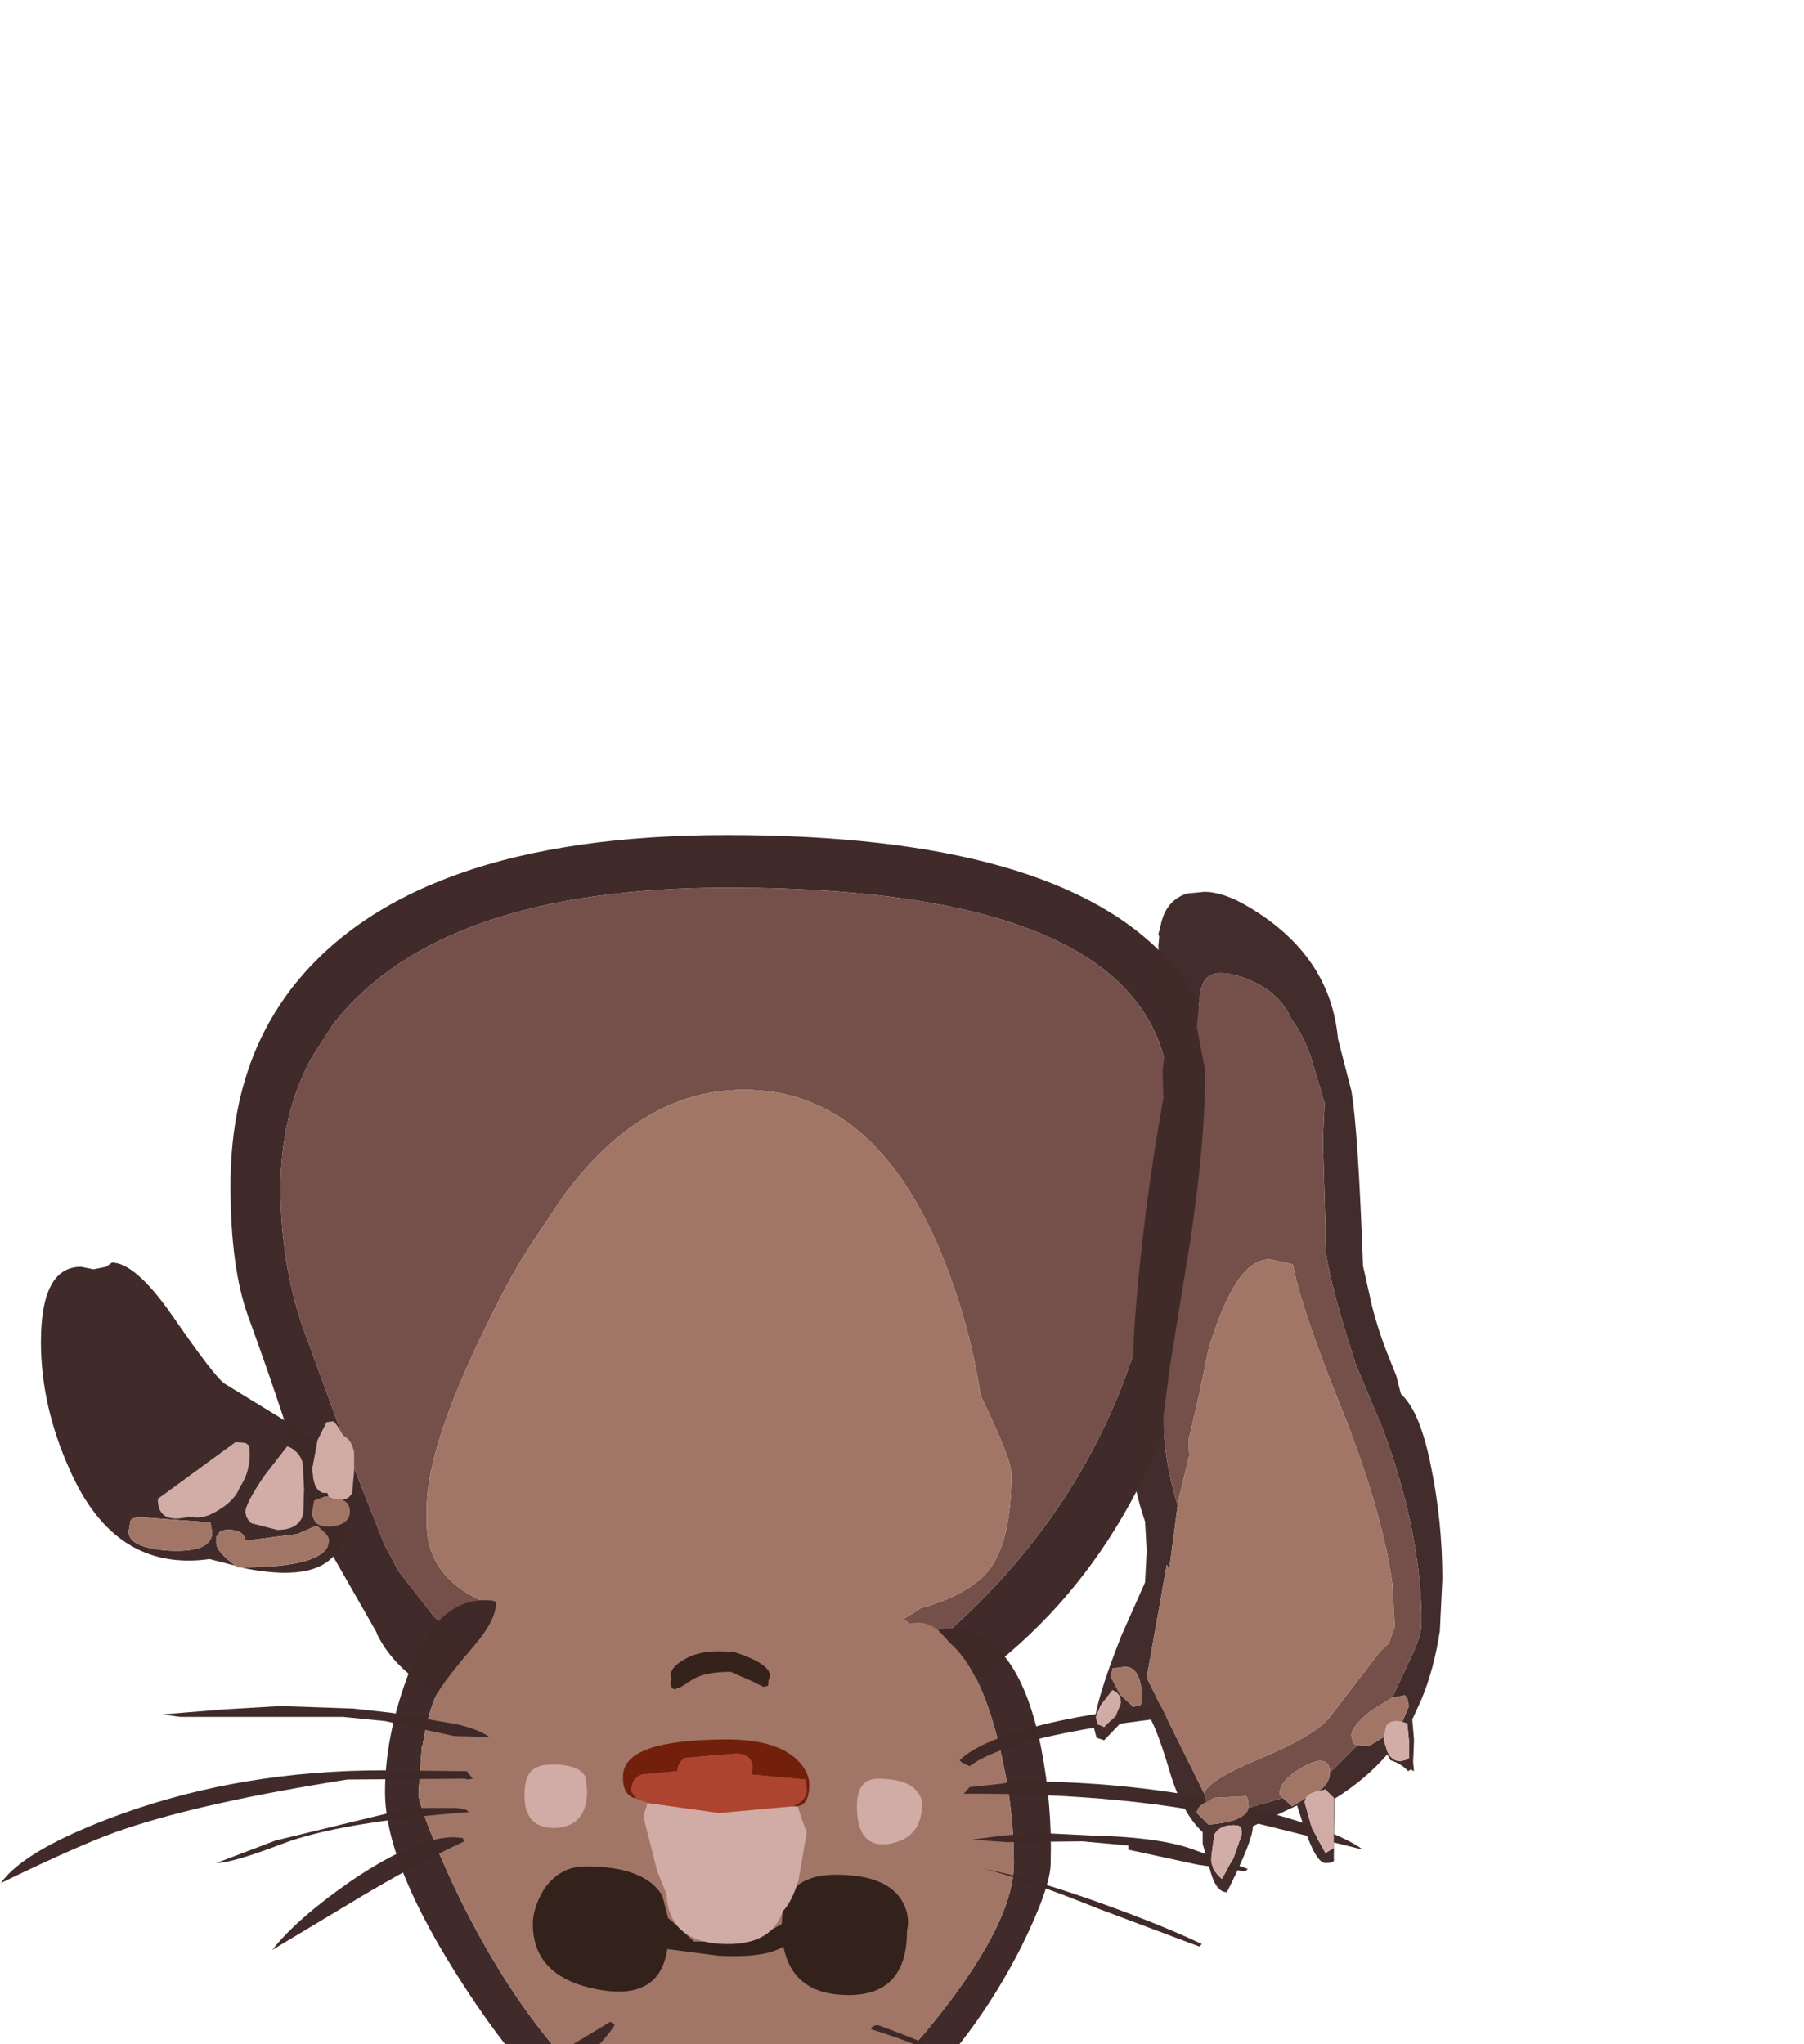 <?xml version="1.0" encoding="UTF-8" standalone="no"?>
<svg xmlns:xlink="http://www.w3.org/1999/xlink" height="122.4px" width="108.0px" xmlns="http://www.w3.org/2000/svg">
  <g transform="matrix(1, 0, 0, 1, 83.35, 98.75)">
    <use height="54.9" transform="matrix(1.0, 0.0, 0.0, 1.0, -69.55, -48.75)" width="59.25" xlink:href="#sprite0"/>
    <use height="37.9" transform="matrix(1.0, 0.0, 0.0, 1.0, -60.3, -6.0)" width="39.85" xlink:href="#sprite1"/>
    <use height="7.7" transform="matrix(1.0, 0.0, 0.0, 1.0, -51.45, 13.0)" width="22.45" xlink:href="#sprite2"/>
    <use height="31.25" transform="matrix(1.0, 0.0, 0.0, 1.0, -83.3, 2.75)" width="81.55" xlink:href="#sprite3"/>
    <use height="25.55" transform="matrix(1.0, 0.0, 0.0, 1.0, -80.9, -23.15)" width="43.65" xlink:href="#shape4"/>
    <use height="59.9" transform="matrix(1.0, 0.0, 0.0, 1.0, -17.85, -45.35)" width="20.85" xlink:href="#shape5"/>
  </g>
  <defs>
    <g id="sprite0" transform="matrix(1, 0, 0, 1, 0.0, 0.0)">
      <use height="54.9" transform="matrix(1.0, 0.0, 0.0, 1.0, 0.0, 0.0)" width="59.25" xlink:href="#shape0"/>
    </g>
    <g id="shape0" transform="matrix(1, 0, 0, 1, 0.0, 0.0)">
      <path d="M55.4 36.85 Q49.8 49.8 36.5 54.9 L20.95 53.9 Q11.0 52.5 8.75 47.8 L8.75 47.75 6.15 43.2 Q4.85 40.7 4.35 38.8 3.5 35.55 1.05 28.8 0.0 25.9 0.0 21.0 0.0 16.7 1.35 13.25 2.2 11.1 3.6 9.25 10.7 0.0 29.75 0.0 49.45 0.0 56.2 7.55 59.25 10.95 59.25 16.3 59.25 28.0 55.4 36.85 M56.25 16.2 Q56.25 3.15 29.8 3.15 12.6 3.15 6.2 11.25 L4.9 13.25 Q3.0 16.7 3.0 21.15 3.0 25.45 4.25 29.25 L7.5 38.15 9.2 42.45 10.05 44.05 12.15 46.75 Q15.4 50.0 25.75 51.45 36.35 53.0 39.75 50.3 49.2 43.3 53.2 33.4 56.25 25.85 56.25 16.2" fill="#3e2928" fill-opacity="0.988" fill-rule="evenodd" stroke="none"/>
      <path d="M44.95 44.5 Q46.75 42.9 46.75 38.25 46.75 37.35 44.9 33.55 44.3 29.5 42.75 25.55 38.7 15.25 30.75 15.25 24.5 15.25 19.8 21.8 L18.1 24.35 Q16.85 26.2 15.4 29.2 11.75 36.6 11.75 40.3 L11.75 40.9 11.75 41.25 Q11.75 44.75 16.0 46.25 17.85 46.95 18.9 46.8 L24.35 47.65 26.0 48.0 34.5 48.0 34.5 47.8 Q38.55 48.3 41.3 46.3 43.65 45.65 44.95 44.5 M56.25 16.2 Q56.25 25.85 53.2 33.4 49.2 43.3 39.75 50.3 36.35 53.0 25.75 51.45 15.4 50.0 12.15 46.75 L10.05 44.05 9.2 42.45 7.5 38.15 4.25 29.25 Q3.0 25.45 3.0 21.15 3.0 16.7 4.9 13.25 L6.2 11.25 Q12.6 3.15 29.8 3.15 56.25 3.15 56.25 16.2 M19.75 39.25 L19.45 39.25 19.75 39.15 19.75 39.25" fill="#75504a" fill-rule="evenodd" stroke="none"/>
      <path d="M44.95 44.5 Q43.65 45.65 41.3 46.3 38.55 48.3 34.5 47.8 L34.5 48.0 26.0 48.0 24.35 47.65 18.9 46.8 Q17.85 46.95 16.0 46.25 11.75 44.75 11.75 41.25 L11.75 40.9 11.75 40.3 Q11.75 36.6 15.4 29.2 16.85 26.2 18.1 24.35 L19.8 21.8 Q24.5 15.25 30.75 15.25 38.7 15.25 42.75 25.55 44.3 29.5 44.9 33.55 46.75 37.35 46.75 38.25 46.75 42.9 44.95 44.5 M19.75 39.25 L19.75 39.15 19.45 39.25 19.75 39.25" fill="#a27666" fill-rule="evenodd" stroke="none"/>
    </g>
    <g id="sprite1" transform="matrix(1, 0, 0, 1, 0.0, 0.0)">
      <use height="37.9" transform="matrix(1.0, 0.0, 0.0, 1.0, 0.0, 0.0)" width="39.85" xlink:href="#shape1"/>
    </g>
    <g id="shape1" transform="matrix(1, 0, 0, 1, 0.0, 0.0)">
      <path d="M33.1 4.85 L33.75 4.75 Q37.8 4.75 39.25 11.75 39.95 15.25 39.85 18.8 39.85 20.25 38.1 23.8 36.0 27.95 33.05 31.25 24.65 40.65 15.0 36.75 9.85 34.0 4.85 26.35 0.0 18.95 0.0 14.55 0.0 11.3 1.3 7.75 3.1 2.65 6.5 3.1 L6.65 3.15 Q6.7 4.25 5.2 5.95 3.35 8.1 3.0 8.9 2.55 9.95 2.25 11.75 L2.2 11.85 2.0 14.65 Q2.0 15.25 3.3 18.35 4.95 22.2 7.05 25.55 13.5 35.8 20.8 35.8 26.65 35.8 32.5 28.75 37.65 22.5 37.65 18.8 37.65 15.25 36.7 11.5 35.65 7.25 33.85 5.65 L33.1 4.85" fill="#3e2928" fill-opacity="0.988" fill-rule="evenodd" stroke="none"/>
      <path d="M6.5 3.1 Q10.85 0.0 18.25 0.0 26.35 0.0 31.4 4.45 L31.9 4.4 Q32.5 4.4 33.1 4.85 L33.85 5.65 Q35.65 7.25 36.7 11.5 37.65 15.25 37.65 18.8 37.65 22.5 32.5 28.75 26.65 35.8 20.8 35.8 13.5 35.8 7.05 25.55 4.95 22.2 3.3 18.35 2.0 15.25 2.0 14.65 L2.2 11.85 2.25 11.75 Q2.55 9.95 3.0 8.9 3.35 8.1 5.2 5.95 6.7 4.25 6.65 3.15 L6.5 3.1" fill="#a27666" fill-rule="evenodd" stroke="none"/>
    </g>
    <g id="sprite2" transform="matrix(1, 0, 0, 1, 0.0, 0.0)">
      <use height="7.7" transform="matrix(1.0, 0.0, 0.0, 1.0, 0.0, 0.0)" width="22.45" xlink:href="#shape2"/>
    </g>
    <g id="shape2" transform="matrix(1, 0, 0, 1, 0.0, 0.0)">
      <path d="M22.4 3.85 Q22.4 7.85 18.65 7.7 15.55 7.6 15.0 4.8 13.9 5.5 11.1 5.35 L8.05 4.95 Q7.6 8.0 4.05 7.4 0.0 6.7 0.0 3.45 0.0 2.5 0.65 1.4 1.6 0.0 3.15 0.0 6.7 0.0 7.75 1.75 L8.1 3.1 8.4 3.35 9.65 4.5 Q13.05 4.55 14.2 3.85 L14.9 3.45 Q14.95 0.5 18.15 0.5 21.25 0.5 22.15 2.15 22.6 3.0 22.4 3.85" fill="#33221b" fill-rule="evenodd" stroke="none"/>
    </g>
    <g id="sprite3" transform="matrix(1, 0, 0, 1, 0.0, 0.0)">
      <use height="31.25" transform="matrix(1.0, 0.0, 0.0, 1.0, 0.0, 0.0)" width="81.55" xlink:href="#shape3"/>
    </g>
    <g id="shape3" transform="matrix(1, 0, 0, 1, 0.0, 0.0)">
      <path d="M71.65 10.15 L67.5 9.25 67.5 9.0 64.75 8.75 60.25 8.8 58.15 8.65 60.0 8.4 62.25 8.25 65.25 8.4 Q69.55 8.5 71.55 9.3 L74.65 10.4 74.5 10.55 71.65 10.15 M71.75 15.05 L65.75 12.8 Q61.4 11.05 58.9 10.4 61.65 10.95 65.85 12.45 69.6 13.8 71.9 14.9 L71.75 15.05 M75.2 6.85 Q79.9 8.05 81.55 9.25 L74.9 7.6 Q67.75 5.85 57.65 5.9 L58.0 5.5 59.9 5.3 60.75 5.15 Q68.6 5.15 75.2 6.85 M68.55 1.5 Q60.25 2.55 58.0 4.25 57.5 4.05 57.4 3.9 58.65 2.65 62.85 1.65 69.0 0.25 79.9 0.0 L68.55 1.5 M52.5 19.75 Q58.85 22.05 62.4 24.65 65.05 26.6 68.75 31.0 L68.5 31.25 Q63.75 26.3 62.25 25.1 58.2 21.9 52.1 20.0 52.1 19.8 52.5 19.75 M27.15 2.45 L23.0 1.55 20.5 1.3 10.75 1.3 9.65 1.15 13.35 0.85 16.75 0.65 21.1 0.8 23.35 1.05 27.35 1.75 Q28.6 2.05 29.25 2.5 L27.15 2.45 M28.25 5.0 L27.95 5.05 27.75 5.0 20.75 5.05 Q12.2 6.4 7.45 8.0 5.25 8.7 0.0 11.25 1.45 9.2 7.25 7.1 14.5 4.5 22.9 4.5 L27.9 4.55 28.25 5.0 M27.65 8.55 L27.75 8.75 Q24.65 10.2 21.25 12.25 L16.25 15.25 Q17.75 13.35 21.0 11.1 24.85 8.5 27.15 8.5 L27.65 8.55 M28.0 7.0 Q20.25 7.6 16.85 8.9 13.85 10.05 12.9 10.05 L16.45 8.7 24.5 6.75 27.25 6.75 27.6 6.8 Q27.95 6.85 28.0 7.0 M36.5 19.55 L36.75 19.75 Q34.55 23.2 26.25 26.25 L25.3 26.0 25.25 25.75 Q23.4 25.75 21.2 27.8 L21.25 27.65 Q21.25 25.65 25.75 25.65 26.2 25.65 30.6 23.1 L36.5 19.55" fill="#3e2928" fill-opacity="0.988" fill-rule="evenodd" stroke="none"/>
      <path d="M54.75 5.65 Q55.15 6.05 55.15 6.5 55.15 8.55 53.2 8.9 51.25 9.2 51.25 6.65 51.25 5.0 52.5 5.0 54.1 5.0 54.75 5.65 M47.4 6.65 L47.7 6.65 48.0 7.55 48.25 8.2 47.75 11.1 Q47.35 12.4 46.8 12.95 46.15 14.95 43.4 14.9 40.0 14.85 39.85 11.9 L39.3 10.55 38.5 7.4 Q38.5 7.0 38.65 6.7 L38.7 6.45 43.0 7.05 47.4 6.65 M35.0 4.9 L35.1 5.7 Q35.1 7.85 33.2 7.95 31.35 8.0 31.35 6.0 31.35 5.15 31.6 4.75 31.95 4.15 33.0 4.15 34.65 4.15 35.0 4.9" fill="#d1aca6" fill-opacity="0.988" fill-rule="evenodd" stroke="none"/>
      <path d="M38.05 6.2 Q37.2 6.0 37.25 4.85 37.25 2.65 43.5 2.65 46.3 2.65 47.6 3.8 48.4 4.55 48.4 5.35 48.4 6.55 47.7 6.65 L47.4 6.65 Q48.25 6.3 48.25 5.65 L48.15 5.05 44.9 4.75 45.0 4.4 Q45.0 3.5 44.0 3.5 L41.0 3.75 Q40.55 3.95 40.5 4.55 L38.4 4.75 Q37.75 4.95 37.75 5.75 L38.05 6.2" fill="#72200b" fill-rule="evenodd" stroke="none"/>
      <path d="M38.05 6.2 L37.75 5.75 Q37.75 4.95 38.4 4.75 L40.5 4.55 Q40.55 3.95 41.0 3.75 L44.0 3.5 Q45.0 3.5 45.0 4.4 L44.9 4.75 48.15 5.05 48.25 5.65 Q48.25 6.3 47.4 6.65 L43.0 7.05 38.7 6.45 38.05 6.2" fill="#ad442f" fill-opacity="0.988" fill-rule="evenodd" stroke="none"/>
    </g>
    <g id="shape4" transform="matrix(1, 0, 0, 1, 80.9, 23.15)">
      <path d="M-37.35 1.9 L-37.35 2.1 -37.4 2.2 -37.65 2.25 -38.25 1.95 -39.6 1.35 Q-41.2 1.35 -41.95 1.85 L-42.65 2.3 -42.8 2.3 -42.9 2.4 Q-43.2 2.4 -43.2 2.0 L-43.15 1.75 -43.2 1.55 Q-43.2 1.1 -42.45 0.65 -41.4 0.0 -39.75 0.15 L-39.7 0.2 -39.45 0.15 Q-37.25 0.85 -37.25 1.6 L-37.35 1.9" fill="#33221b" fill-opacity="0.988" fill-rule="evenodd" stroke="none"/>
      <path d="M-64.35 -12.5 L-63.8 -13.6 -63.4 -13.65 -63.2 -13.45 -62.8 -12.8 Q-62.3 -12.55 -62.15 -11.8 L-62.15 -10.65 -62.25 -9.55 -62.25 -9.4 Q-62.4 -9.0 -62.85 -8.95 L-63.2 -8.95 -63.65 -9.1 -63.7 -9.15 -63.75 -9.35 Q-64.65 -9.25 -64.65 -10.9 L-64.35 -12.5 M-73.9 -9.0 L-69.25 -12.4 -68.65 -12.35 -68.45 -12.2 -68.4 -11.75 Q-68.4 -10.55 -69.0 -9.7 -69.3 -8.85 -70.5 -8.2 -71.3 -7.75 -72.0 -7.95 -73.9 -7.45 -73.9 -9.0 M-65.15 -9.6 L-65.2 -8.1 Q-65.45 -7.15 -66.75 -7.15 L-68.3 -7.55 Q-68.65 -7.85 -68.65 -8.25 -68.65 -8.7 -67.55 -10.35 L-66.15 -12.15 Q-65.35 -11.85 -65.2 -11.05 L-65.15 -9.6" fill="#d1aca6" fill-opacity="0.988" fill-rule="evenodd" stroke="none"/>
      <path d="M-69.25 -5.0 L-70.8 -5.4 Q-76.5 -4.6 -79.2 -10.8 -80.9 -14.6 -80.9 -18.4 -80.9 -22.9 -78.5 -22.9 L-77.75 -22.75 -77.0 -22.9 -76.65 -23.15 Q-75.25 -23.15 -73.05 -20.0 -70.5 -16.3 -69.9 -15.9 L-64.35 -12.5 -64.65 -10.9 Q-64.65 -9.25 -63.75 -9.35 L-63.7 -9.15 -63.9 -9.15 -64.55 -8.9 -64.65 -8.3 Q-64.65 -7.25 -63.55 -7.35 L-63.2 -7.4 Q-62.4 -7.6 -62.4 -8.25 -62.4 -8.75 -62.85 -8.95 -62.4 -9.0 -62.25 -9.4 L-62.25 -9.55 -62.15 -8.7 Q-62.15 -7.95 -62.7 -7.15 -62.8 -6.35 -63.2 -5.8 -64.5 -3.95 -68.95 -4.9 -63.65 -4.9 -63.65 -6.55 -63.65 -6.85 -64.4 -7.4 L-65.55 -6.9 -68.65 -6.5 Q-68.75 -7.15 -69.65 -7.15 -70.25 -7.15 -70.25 -6.9 L-70.4 -6.75 -70.4 -6.35 Q-70.4 -5.85 -69.25 -5.0 M-75.65 -7.05 Q-75.65 -6.05 -73.15 -5.9 -70.65 -5.8 -70.65 -7.0 L-70.75 -7.6 -74.9 -7.9 Q-75.5 -7.9 -75.55 -7.65 L-75.65 -7.05 M-73.9 -9.0 Q-73.9 -7.45 -72.0 -7.95 -71.3 -7.75 -70.5 -8.2 -69.3 -8.85 -69.0 -9.7 -68.4 -10.55 -68.4 -11.75 L-68.45 -12.2 -68.65 -12.35 -69.25 -12.4 -73.9 -9.0 M-65.15 -9.6 L-65.2 -11.05 Q-65.35 -11.85 -66.15 -12.15 L-67.55 -10.35 Q-68.65 -8.7 -68.65 -8.25 -68.65 -7.85 -68.3 -7.55 L-66.75 -7.15 Q-65.45 -7.15 -65.2 -8.1 L-65.15 -9.6" fill="#3e2928" fill-opacity="0.988" fill-rule="evenodd" stroke="none"/>
      <path d="M-68.95 -4.9 L-69.15 -4.9 -69.25 -5.0 Q-70.4 -5.85 -70.4 -6.35 L-70.4 -6.75 -70.25 -6.9 Q-70.25 -7.15 -69.65 -7.15 -68.75 -7.15 -68.65 -6.5 L-65.55 -6.9 -64.4 -7.4 Q-63.65 -6.85 -63.65 -6.55 -63.65 -4.9 -68.95 -4.9 M-75.65 -7.05 L-75.55 -7.65 Q-75.5 -7.9 -74.9 -7.9 L-70.75 -7.6 -70.65 -7.0 Q-70.65 -5.8 -73.15 -5.9 -75.65 -6.05 -75.65 -7.05 M-62.85 -8.95 Q-62.4 -8.75 -62.4 -8.25 -62.4 -7.6 -63.2 -7.4 L-63.55 -7.35 Q-64.65 -7.25 -64.65 -8.3 L-64.55 -8.9 -63.9 -9.15 -63.7 -9.15 -63.65 -9.1 -63.2 -8.95 -62.85 -8.95" fill="#a27666" fill-rule="evenodd" stroke="none"/>
    </g>
    <g id="shape5" transform="matrix(1, 0, 0, 1, 14.1, 42.6)">
      <path d="M1.3 -30.7 Q1.7 -28.45 2.0 -20.2 L2.55 -17.75 Q2.9 -16.4 3.4 -15.1 L4.0 -13.6 4.25 -12.6 4.3 -12.5 Q5.4 -11.5 6.05 -8.3 6.75 -4.95 6.75 -1.45 L6.6 1.65 Q6.25 3.95 5.5 5.75 L4.95 6.95 5.05 8.15 5.05 8.3 5.0 9.5 5.05 10.05 4.85 9.95 4.7 10.05 Q4.3 9.6 3.65 9.4 L3.45 9.05 Q2.15 10.55 0.3 11.7 L0.3 12.6 0.25 15.3 Q0.35 15.55 -0.25 15.55 -0.8 15.55 -1.5 13.5 L-1.95 12.1 -4.6 13.35 -4.6 13.4 Q-4.6 14.2 -6.15 17.3 -6.8 17.3 -7.15 16.0 L-7.6 14.4 -7.6 13.7 Q-8.8 12.6 -9.55 10.15 -10.4 7.25 -11.0 6.45 -11.7 7.0 -12.15 7.0 L-12.35 7.0 -13.5 8.2 -13.95 8.05 -14.1 7.5 Q-14.1 6.05 -12.45 1.9 L-11.05 -1.25 -10.95 -3.15 -11.05 -4.9 Q-11.75 -6.9 -11.95 -9.2 L-11.95 -9.8 -11.7 -16.4 Q-11.2 -23.35 -9.95 -30.25 L-10.0 -31.85 -9.75 -34.1 -10.15 -35.8 -10.25 -39.4 -10.2 -39.9 -10.25 -40.1 -10.15 -40.4 Q-9.9 -42.05 -8.55 -42.5 L-7.5 -42.6 Q-6.35 -42.6 -4.85 -41.7 0.05 -38.8 0.5 -33.8 L1.3 -30.7 M-9.1 -5.85 L-9.6 -2.05 -9.75 -2.3 -10.95 4.45 -7.5 11.4 -7.5 11.45 -7.4 11.9 Q-7.95 12.15 -7.95 12.55 L-7.25 13.25 Q-4.95 13.05 -4.85 12.25 L-4.7 12.2 -2.8 11.65 -2.25 12.15 -1.4 11.65 -1.5 11.9 -1.05 13.5 -0.25 14.95 0.25 14.65 0.25 11.65 -0.25 11.15 -0.65 11.25 Q0.0 10.75 0.0 10.25 L0.0 10.15 1.65 8.5 2.35 8.55 3.25 8.0 3.25 8.2 3.45 8.85 Q3.7 9.45 4.25 9.45 L4.65 9.35 4.75 9.25 4.75 8.2 4.65 7.2 4.35 7.1 4.75 6.15 4.65 5.7 4.5 5.5 3.75 5.65 4.7 3.6 Q5.5 2.0 5.5 1.25 L5.5 0.55 Q5.35 -4.6 3.2 -10.4 L1.55 -14.35 Q-0.25 -19.95 -0.25 -21.55 L-0.25 -22.1 -0.25 -22.6 -0.4 -27.7 -0.3 -29.95 -1.15 -32.8 Q-1.65 -34.15 -2.3 -35.0 -2.95 -36.55 -4.85 -37.35 -7.3 -38.3 -7.65 -36.9 L-7.75 -36.55 -7.95 -34.5 -7.7 -33.2 -7.45 -31.9 Q-7.45 -26.8 -8.7 -19.5 L-9.55 -14.25 -9.95 -11.2 Q-9.95 -9.05 -9.35 -6.75 L-9.1 -5.85 M-12.5 5.95 Q-12.5 5.4 -13.0 5.2 L-13.7 6.1 -14.0 6.8 -13.9 7.25 -13.5 7.4 -12.8 6.75 -12.5 5.95 M-12.25 3.8 L-13.0 3.9 -13.1 4.4 -12.55 5.45 -11.75 6.2 -11.35 6.1 -11.25 6.0 -11.25 5.25 Q-11.4 3.8 -12.25 3.8 M-5.3 13.4 L-5.5 13.3 Q-6.55 13.2 -6.9 13.85 L-7.1 15.3 Q-7.1 15.95 -6.45 16.5 L-5.75 15.25 -5.25 13.8 -5.3 13.4" fill="#402b2a" fill-opacity="0.988" fill-rule="evenodd" stroke="none"/>
      <path d="M-7.5 11.4 Q-7.4 10.65 -4.3 9.35 -0.7 7.85 0.05 6.75 L3.05 2.85 3.55 2.4 3.9 1.4 3.75 -1.2 Q3.15 -5.5 0.8 -11.45 -1.7 -17.6 -2.2 -20.3 L-3.6 -20.6 Q-5.65 -20.6 -7.25 -15.2 L-7.8 -12.55 -8.45 -9.75 -8.4 -8.85 -8.95 -6.6 -9.1 -5.85 -9.35 -6.75 Q-9.95 -9.05 -9.95 -11.2 L-9.55 -14.25 -8.7 -19.5 Q-7.45 -26.8 -7.45 -31.9 L-7.7 -33.2 -7.95 -34.5 -7.75 -36.55 -7.65 -36.9 Q-7.3 -38.3 -4.85 -37.35 -2.95 -36.55 -2.3 -35.0 -1.65 -34.15 -1.15 -32.8 L-0.3 -29.95 -0.4 -27.7 -0.25 -22.6 -0.25 -22.1 -0.25 -21.55 Q-0.25 -19.95 1.55 -14.35 L3.2 -10.4 Q5.35 -4.6 5.5 0.55 L5.5 1.25 Q5.5 2.0 4.7 3.6 L3.75 5.65 2.45 6.45 Q1.3 7.4 1.3 7.9 L1.4 8.35 1.5 8.45 1.65 8.5 0.0 10.15 0.0 9.95 0.1 9.8 0.0 9.9 Q-0.2 9.05 -1.5 9.75 -3.0 10.55 -3.0 11.45 L-2.8 11.65 -4.7 12.2 -4.85 12.25 -4.85 12.15 -4.9 11.7 -5.0 11.55 -6.9 11.65 -7.4 11.9 -7.5 11.45 -7.5 11.4" fill="#75504a" fill-rule="evenodd" stroke="none"/>
      <path d="M-9.1 -5.85 L-8.95 -6.6 -8.4 -8.85 -8.45 -9.75 -7.8 -12.55 -7.25 -15.2 Q-5.65 -20.6 -3.6 -20.6 L-2.2 -20.3 Q-1.7 -17.6 0.8 -11.45 3.15 -5.5 3.75 -1.2 L3.9 1.4 3.55 2.4 3.05 2.85 0.05 6.75 Q-0.7 7.85 -4.3 9.35 -7.4 10.65 -7.5 11.4 L-10.95 4.45 -9.75 -2.3 -9.6 -2.05 -9.1 -5.85 M-7.4 11.9 L-6.9 11.65 -5.0 11.55 -4.9 11.7 -4.85 12.15 -4.85 12.25 Q-4.95 13.05 -7.25 13.25 L-7.95 12.55 Q-7.95 12.15 -7.4 11.9 M-2.8 11.65 L-3.0 11.45 Q-3.0 10.55 -1.5 9.75 -0.2 9.05 0.0 9.9 L0.1 9.8 0.0 9.95 0.0 10.15 0.0 10.25 Q0.0 10.75 -0.65 11.25 -1.25 11.35 -1.4 11.65 L-2.25 12.15 -2.8 11.65 M1.65 8.5 L1.5 8.45 1.4 8.35 1.3 7.9 Q1.3 7.4 2.45 6.45 L3.75 5.65 4.5 5.5 4.65 5.7 4.75 6.15 4.35 7.1 Q3.65 6.95 3.4 7.35 L3.25 8.0 2.35 8.55 1.65 8.5 M-12.25 3.8 Q-11.4 3.8 -11.25 5.25 L-11.25 6.0 -11.35 6.1 -11.75 6.2 -12.55 5.45 -13.1 4.4 -13.0 3.9 -12.25 3.8" fill="#a27666" fill-rule="evenodd" stroke="none"/>
      <path d="M4.35 7.1 L4.65 7.2 4.75 8.2 4.75 9.25 4.65 9.35 4.25 9.45 Q3.7 9.45 3.45 8.85 L3.25 8.2 3.25 8.0 3.4 7.35 Q3.65 6.95 4.35 7.1 M-0.65 11.25 L-0.25 11.15 0.25 11.65 0.25 14.65 -0.25 14.95 -1.05 13.5 -1.5 11.9 -1.4 11.65 Q-1.25 11.35 -0.65 11.25 M-12.5 5.95 L-12.8 6.75 -13.5 7.4 -13.9 7.25 -14.0 6.8 -13.7 6.1 -13.0 5.2 Q-12.5 5.4 -12.5 5.95 M-5.3 13.4 L-5.25 13.8 -5.75 15.25 -6.45 16.5 Q-7.1 15.95 -7.1 15.3 L-6.9 13.85 Q-6.55 13.2 -5.5 13.3 L-5.3 13.4" fill="#d1aca6" fill-opacity="0.988" fill-rule="evenodd" stroke="none"/>
    </g>
  </defs>
</svg>
